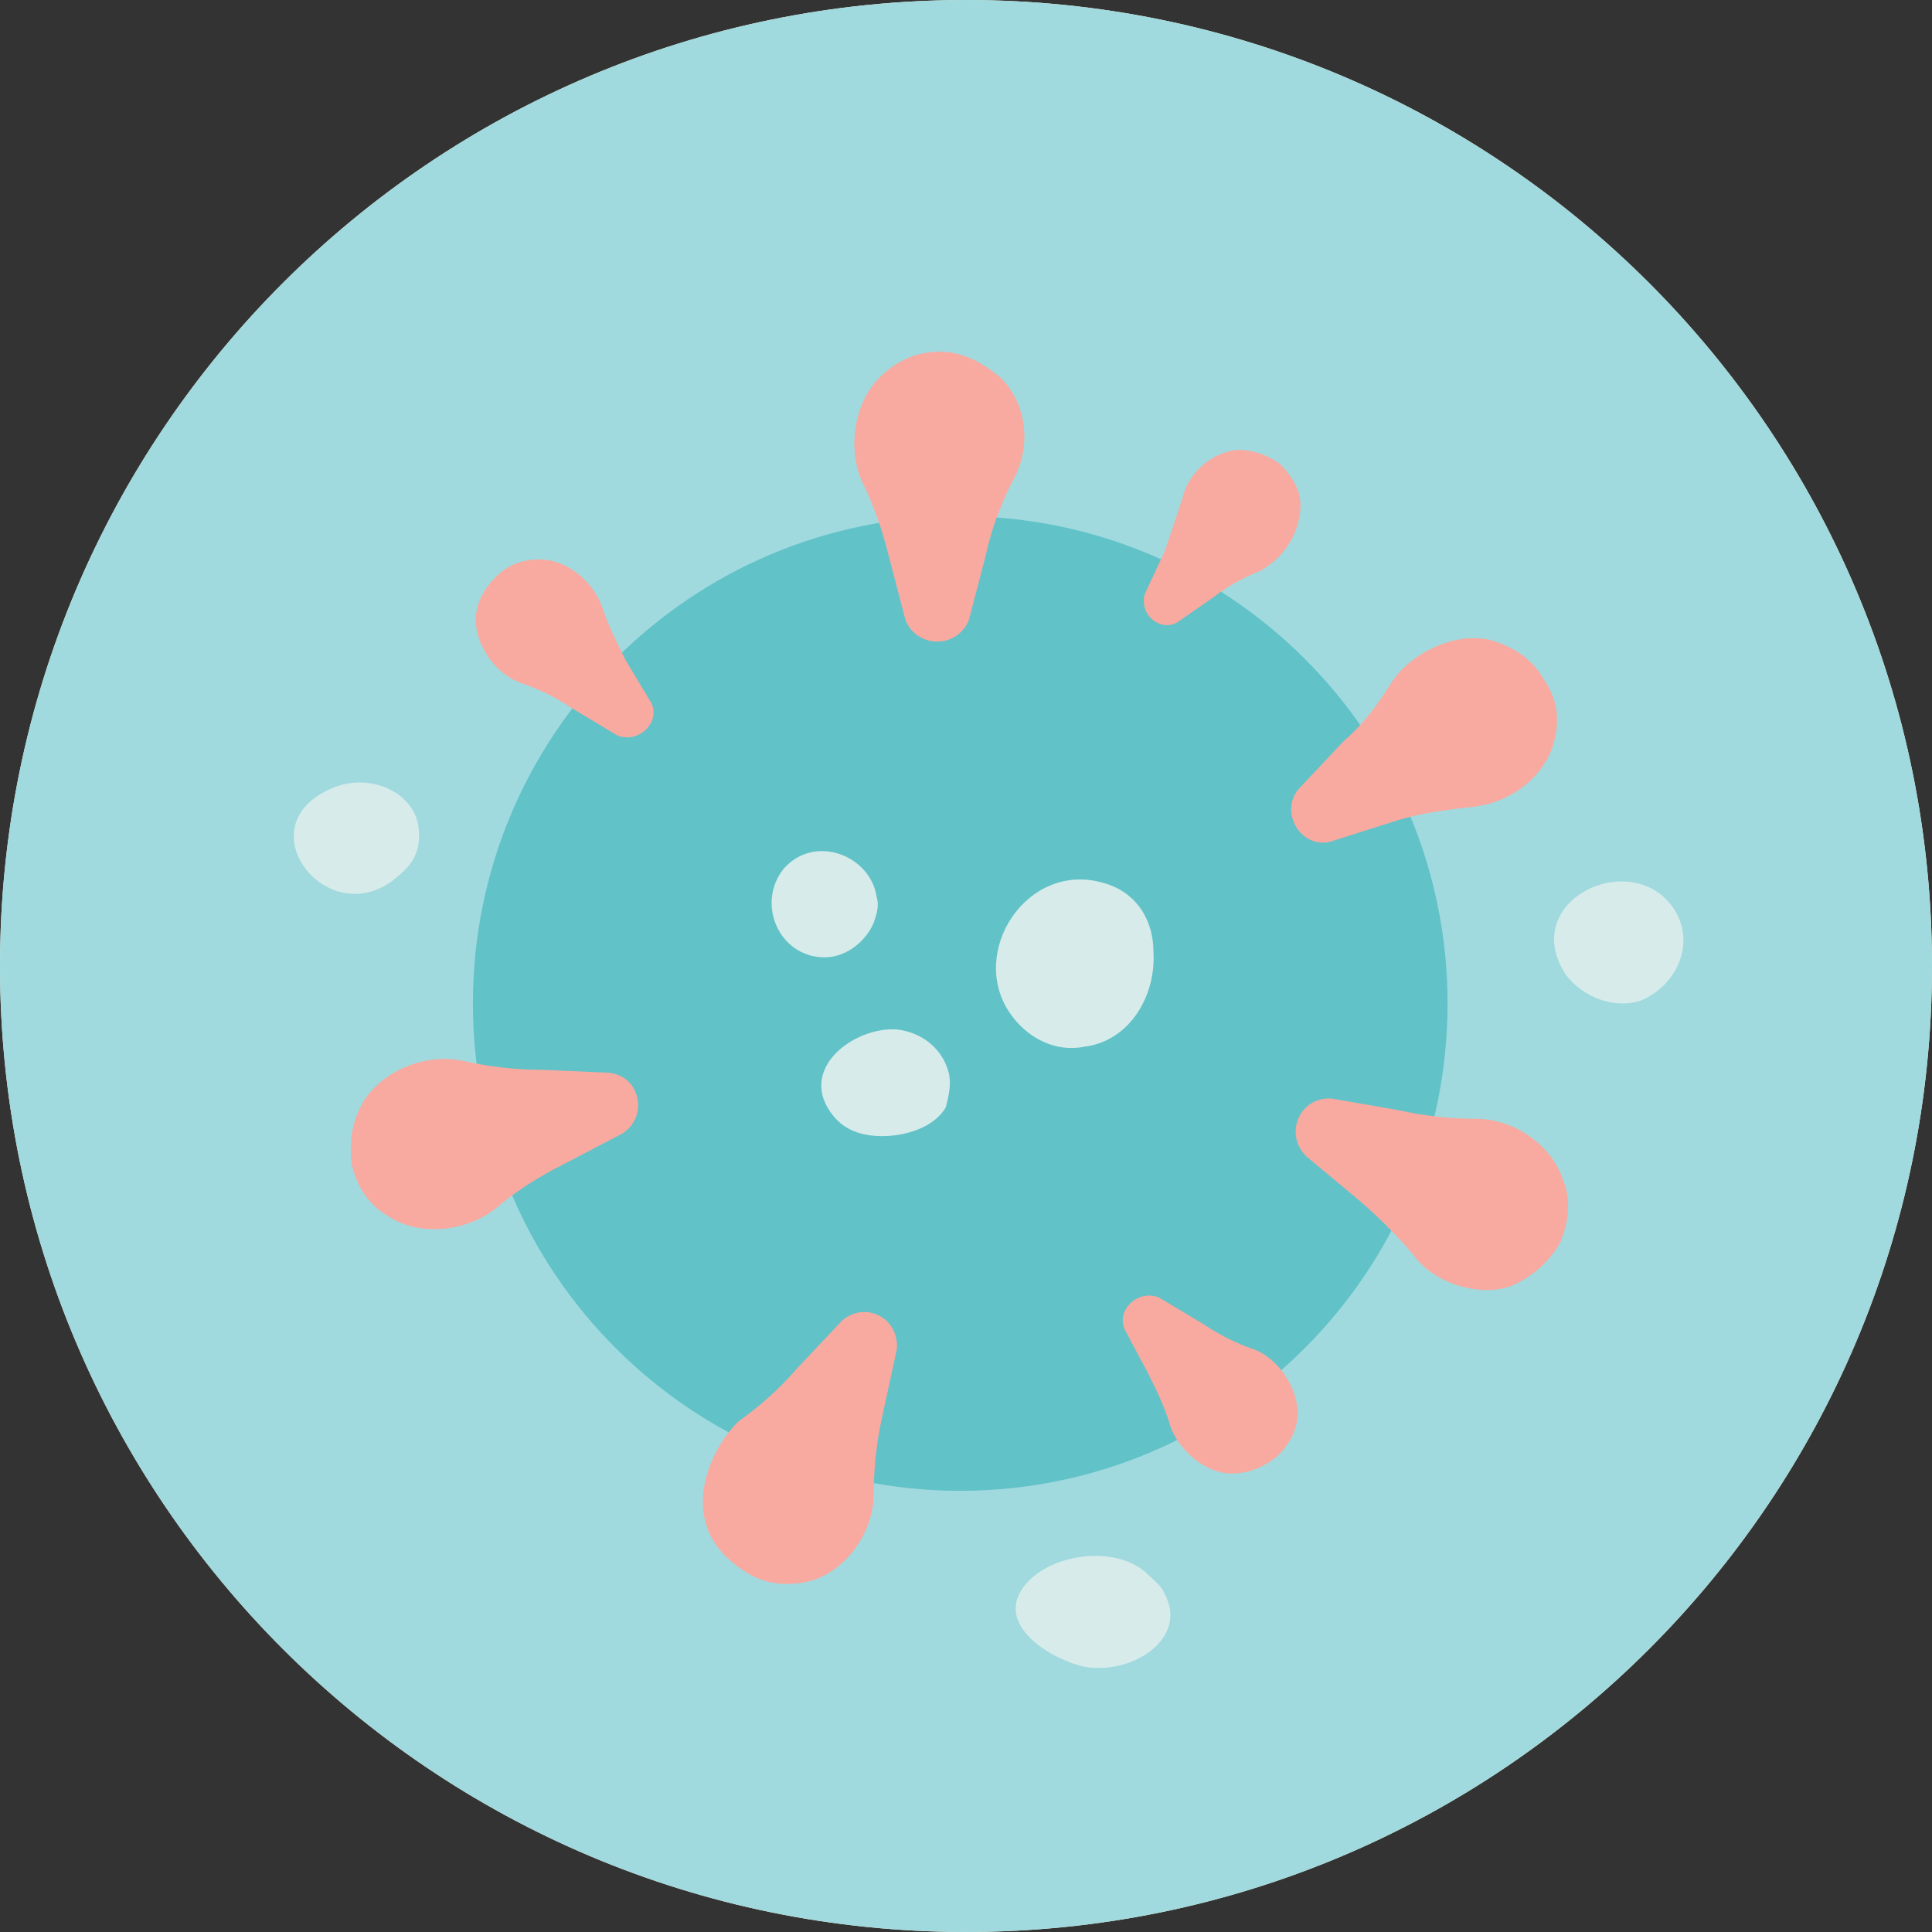 <svg width="67" height="67" viewBox="0 0 67 67" fill="none" xmlns="http://www.w3.org/2000/svg">
<rect x="0" y="0" width="67" height="67" fill="#333333" stroke="none"/>
<path d="M33.5 67C52.002 67 67 52.002 67 33.5C67 14.998 52.002 0 33.5 0C14.998 0 0 14.998 0 33.5C0 52.002 14.998 67 33.5 67Z" fill="#FEEFD8"/>
<path d="M33.5 67C52.002 67 67 52.002 67 33.5C67 14.998 52.002 0 33.5 0C14.998 0 0 14.998 0 33.5C0 52.002 14.998 67 33.5 67Z" fill="#A0DADE"/>
<path d="M34.7 13.1C34.1 12.6 33.4 12.2 32.6 12.2C31.8 12.2 31.1 12.5 30.5 13.1C29.6 14 29.4 15.6 29.9 16.7C30.3 17.5 30.6 18.4 30.8 19.2L31.4 21.5C31.8 22.5 33.2 22.5 33.6 21.5L34.2 19.2C34.4 18.3 34.7 17.5 35.1 16.7C35.8 15.5 35.6 14 34.7 13.1Z" fill="#F8AAA0"/>
<path d="M32.7 14.1C32.1 14.1 31.7 14.6 31.7 15.1C31.7 15.7 32.2 16.1 32.7 16.1C33.3 16.1 33.7 15.6 33.7 15.1C33.7 14.5 33.2 14.1 32.7 14.1Z" fill="#F8AAA0"/>
<path d="M33.3 51.7C42.634 51.7 50.2 44.134 50.2 34.8C50.2 25.466 42.634 17.9 33.3 17.9C23.966 17.9 16.4 25.466 16.4 34.8C16.4 44.134 23.966 51.7 33.3 51.7Z" fill="#61C2C8"/>
<path d="M12.6 38.2C12.2 38.9 12.1 39.6 12.2 40.4C12.4 41.2 12.8 41.8 13.5 42.2C14.6 42.9 16.2 42.7 17.2 41.9C17.9 41.3 18.7 40.8 19.5 40.4L21.6 39.3C22.5 38.7 22.2 37.3 21.1 37.2L18.8 37.1C17.9 37.1 17 37 16.1 36.8C14.8 36.5 13.3 37.1 12.6 38.2Z" fill="#F8AAA0"/>
<path d="M14.1 40C14.2 40.6 14.8 40.9 15.3 40.8C15.9 40.7 16.2 40.1 16.1 39.6C16 39 15.4 38.7 14.9 38.8C14.3 38.9 13.9 39.4 14.1 40Z" fill="#F8AAA0"/>
<path d="M18.7 19.4C18.1 19.4 17.6 19.6 17.2 20C16.8 20.4 16.5 20.9 16.5 21.5C16.5 22.4 17.2 23.4 18.1 23.7C18.7 23.9 19.3 24.2 19.9 24.6L21.4 25.5C22.1 25.8 22.9 25.1 22.6 24.4L21.7 22.9C21.4 22.3 21.1 21.7 20.9 21.1C20.6 20.2 19.7 19.4 18.7 19.4Z" fill="#F8AAA0"/>
<path d="M18.1 21C17.8 21.3 17.8 21.8 18.1 22.1C18.4 22.4 18.9 22.4 19.2 22.1C19.5 21.8 19.5 21.3 19.2 21C18.9 20.7 18.4 20.7 18.1 21Z" fill="#F8AAA0"/>
<path d="M42.7 51.1C43.3 51.1 43.8 50.9 44.3 50.5C44.7 50.1 45 49.6 45 49C45 48.1 44.3 47.1 43.5 46.8C42.9 46.6 42.3 46.3 41.7 45.9L40.2 45C39.5 44.7 38.7 45.4 39 46.1L39.8 47.6C40.1 48.2 40.4 48.8 40.6 49.5C40.9 50.3 41.8 51.1 42.7 51.1Z" fill="#F8AAA0"/>
<path d="M43.3 49.5C43.6 49.2 43.6 48.7 43.3 48.4C43 48.1 42.5 48.1 42.2 48.4C41.9 48.7 41.9 49.2 42.2 49.5C42.5 49.8 43 49.8 43.3 49.5Z" fill="#F8AAA0"/>
<path d="M24.5 52.9C24.7 53.6 25.3 54.2 26 54.6C26.7 55 27.5 55 28.2 54.8C29.4 54.4 30.3 53.1 30.3 51.8C30.3 50.9 30.4 50 30.6 49.1L31.1 46.8C31.2 45.7 30 45.1 29.2 45.8L27.6 47.5C27 48.2 26.3 48.8 25.6 49.3C24.7 50.2 24.1 51.7 24.5 52.9Z" fill="#F8AAA0"/>
<path d="M26.8 53C27.3 53.3 27.9 53.1 28.2 52.5C28.5 52 28.3 51.4 27.7 51.1C27.2 50.8 26.6 51 26.3 51.6C26.1 52.1 26.3 52.7 26.8 53Z" fill="#F8AAA0"/>
<path d="M52.4 44.6C53.1 44.3 53.7 43.8 54.1 43.1C54.4 42.4 54.5 41.6 54.2 40.9C53.8 39.7 52.5 38.8 51.2 38.8C50.3 38.8 49.4 38.7 48.5 38.5L46.2 38.1C45.1 38 44.5 39.3 45.3 40.1L47.1 41.6C47.8 42.2 48.4 42.8 49 43.5C49.7 44.5 51.3 45 52.4 44.6Z" fill="#F8AAA0"/>
<path d="M52.4 42.3C52.6 41.8 52.4 41.2 51.9 40.9C51.4 40.7 50.8 40.9 50.5 41.4C50.3 41.9 50.5 42.5 51 42.8C51.6 43 52.2 42.8 52.4 42.3Z" fill="#F8AAA0"/>
<path d="M53.9 25.7C54.1 24.9 54 24.2 53.5 23.5C53.1 22.8 52.4 22.4 51.7 22.2C50.5 21.9 49 22.6 48.3 23.6C47.8 24.4 47.3 25.1 46.6 25.7L45 27.4C44.4 28.2 45.1 29.4 46.1 29.2L48.3 28.5C49.2 28.2 50.1 28.1 50.9 28C52.4 27.9 53.6 26.9 53.9 25.7Z" fill="#F8AAA0"/>
<path d="M52 24.5C51.7 24 51.1 23.9 50.6 24.2C50.1 24.5 50 25.1 50.3 25.6C50.6 26.1 51.2 26.2 51.7 25.9C52.2 25.6 52.3 25 52 24.5Z" fill="#F8AAA0"/>
<path d="M34.7 13.1C34.1 12.6 33.4 12.2 32.6 12.2C31.8 12.2 31.1 12.5 30.5 13.1C29.6 14 29.4 15.6 29.9 16.7C30.3 17.5 30.6 18.4 30.8 19.2L31.4 21.5C31.8 22.5 33.2 22.5 33.6 21.5L34.2 19.2C34.4 18.3 34.7 17.5 35.1 16.7C35.8 15.5 35.6 14 34.7 13.1Z" fill="#F8AAA0"/>
<path d="M32.7 14.1C32.1 14.1 31.7 14.6 31.7 15.1C31.7 15.7 32.2 16.1 32.7 16.1C33.3 16.1 33.7 15.6 33.7 15.1C33.7 14.5 33.2 14.1 32.7 14.1Z" fill="#F8AAA0"/>
<path d="M45.1 17.5C45.1 17 44.8 16.5 44.4 16.1C44 15.8 43.5 15.6 42.9 15.6C42 15.7 41.2 16.4 41 17.3C40.8 17.9 40.6 18.5 40.4 19.1L39.7 20.6C39.5 21.3 40.2 21.9 40.8 21.6L42.1 20.7C42.6 20.3 43.2 20 43.7 19.8C44.6 19.3 45.1 18.4 45.1 17.5Z" fill="#F8AAA0"/>
<path d="M43.5 17.2C43.2 16.9 42.7 17 42.5 17.3C42.2 17.6 42.3 18.1 42.6 18.3C42.9 18.6 43.4 18.5 43.6 18.2C43.9 17.9 43.8 17.4 43.5 17.2Z" fill="#F8AAA0"/>
<path d="M32.9 37.2C32.7 36.4 32 35.8 31.1 35.7C29.6 35.6 27.6 37.1 28.9 38.7C29.3 39.2 29.9 39.4 30.6 39.4C31.4 39.4 32.4 39.1 32.8 38.4C32.9 38 33 37.6 32.9 37.2Z" fill="#D7EBEA"/>
<path d="M40 33C40 31.9 39.4 30.9 38.2 30.6C35.6 29.9 33.6 33 35 35.1C35.6 36 36.6 36.5 37.6 36.3C39.2 36.1 40.1 34.5 40 33Z" fill="#D7EBEA"/>
<path d="M30.4 31.1C30.2 29.7 28.3 28.9 27.2 30.1C26.2 31.3 27 33.2 28.6 33.2C29.3 33.2 30 32.7 30.3 32C30.4 31.7 30.5 31.4 30.4 31.1Z" fill="#D7EBEA"/>
<path d="M58.1 31.6C56.7 29.3 52.6 31.2 54.3 33.8C54.9 34.6 56 35 56.9 34.7C58.1 34.2 58.8 32.8 58.1 31.6Z" fill="#D7EBEA"/>
<path d="M14.5 28.6C14.3 27.5 12.9 26.8 11.6 27.3C8.3 28.6 11.5 32.6 13.9 30.3C14.5 29.8 14.6 29.2 14.5 28.6Z" fill="#D7EBEA"/>
<path d="M40.4 55.3C40.3 55 40 54.8 39.7 54.5C38.6 53.6 36.6 53.9 35.7 54.8C34.3 56.2 36.3 57.5 37.6 57.8C39.3 58.1 41.2 56.8 40.4 55.3Z" fill="#D7EBEA"/>
</svg>

